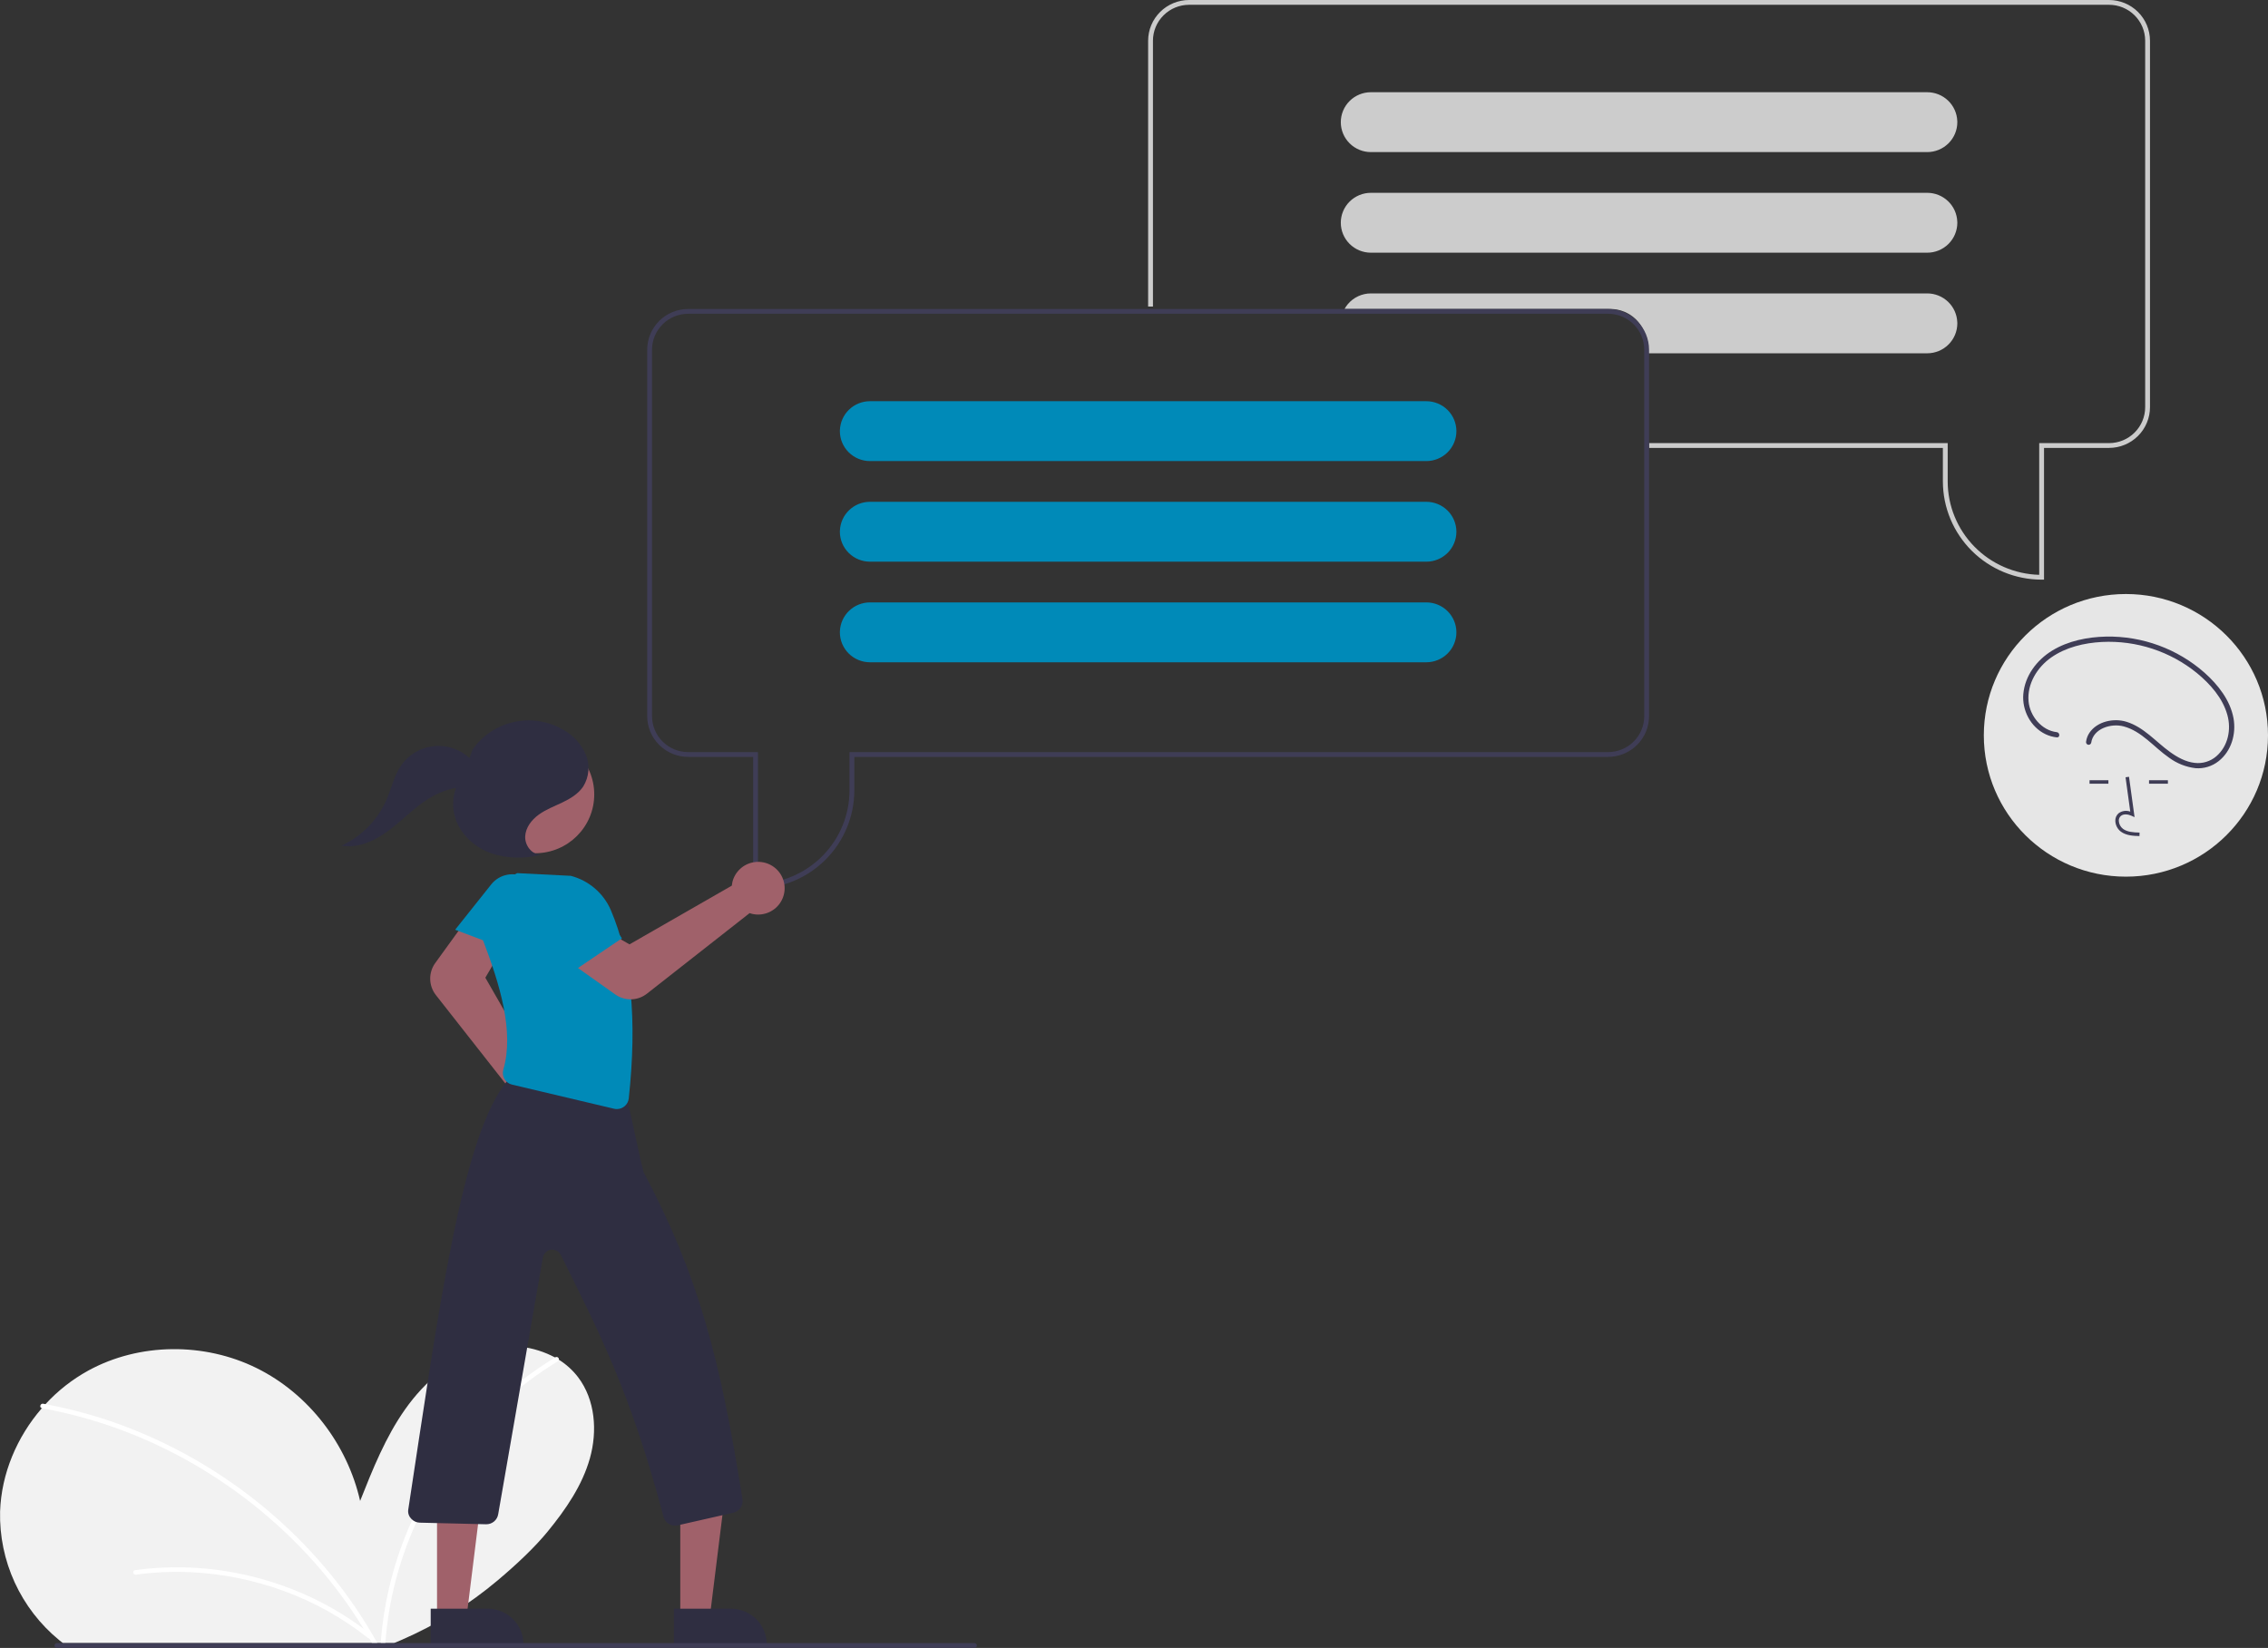 <svg width="538" height="391" viewBox="0 0 538 391" fill="none" xmlns="http://www.w3.org/2000/svg">
<rect x="0" y="0" width="538" height="391" fill="#333333" stroke="none"/>
<g clip-path="url(#clip0_49_117)">
<path d="M484.871 137.532H484.299C478.09 137.525 472.136 135.068 467.745 130.7C463.354 126.331 460.884 120.409 460.877 114.231V106.275H391.18V105.138H462.019V114.231C462.026 120.009 464.298 125.556 468.352 129.694C472.406 133.832 477.922 136.233 483.728 136.388V105.138H500.295C502.567 105.136 504.745 104.237 506.352 102.638C507.958 101.04 508.862 98.874 508.865 96.613V9.661C508.862 7.401 507.958 5.234 506.352 3.636C504.745 2.038 502.567 1.139 500.295 1.137H282.065C279.793 1.139 277.615 2.038 276.009 3.636C274.402 5.234 273.498 7.401 273.496 9.661V72.744H272.353V9.661C272.356 7.1 273.38 4.644 275.201 2.833C277.022 1.022 279.49 0.003 282.065 0H500.295C502.87 0.003 505.339 1.022 507.159 2.833C508.98 4.644 510.004 7.1 510.007 9.661V96.613C510.004 99.175 508.98 101.631 507.159 103.442C505.339 105.253 502.87 106.272 500.295 106.275H484.871V137.532Z" fill="#CCCCCC"/>
<path d="M464.293 28.706C464.221 26.872 463.439 25.137 462.11 23.865C460.781 22.592 459.008 21.881 457.163 21.88H325.197C323.303 21.88 321.487 22.628 320.147 23.961C318.808 25.293 318.056 27.1 318.056 28.984C318.056 30.868 318.808 32.675 320.147 34.007C321.487 35.34 323.303 36.088 325.197 36.088H457.163C459.057 36.085 460.871 35.336 462.21 34.004C463.549 32.673 464.302 30.867 464.304 28.984C464.306 28.891 464.303 28.798 464.293 28.706Z" fill="#CCCCCC"/>
<path d="M464.293 52.575C464.221 50.741 463.439 49.006 462.11 47.734C460.781 46.462 459.008 45.75 457.163 45.749H325.197C323.303 45.749 321.487 46.498 320.147 47.83C318.808 49.162 318.056 50.969 318.056 52.853C318.056 54.737 318.808 56.544 320.147 57.876C321.487 59.209 323.303 59.957 325.197 59.957H457.163C459.057 59.955 460.871 59.205 462.21 57.873C463.549 56.542 464.302 54.736 464.304 52.853C464.306 52.76 464.303 52.667 464.293 52.575Z" fill="#CCCCCC"/>
<path d="M464.293 76.444C464.221 74.61 463.439 72.876 462.109 71.603C460.78 70.331 459.008 69.62 457.163 69.618H325.197C324.15 69.618 323.116 69.848 322.168 70.29C321.221 70.732 320.382 71.376 319.712 72.176C319.419 72.53 319.159 72.911 318.936 73.312H382.039C384.311 73.315 386.489 74.214 388.096 75.812C389.702 77.41 390.606 79.577 390.609 81.837V83.826H457.163C459.056 83.824 460.871 83.074 462.21 81.743C463.549 80.411 464.302 78.606 464.304 76.722C464.306 76.629 464.302 76.536 464.293 76.444Z" fill="#CCCCCC"/>
<path d="M14.006 389.127C14.317 389.381 14.628 389.624 14.946 389.863H93.443C94.028 389.624 94.61 389.379 95.189 389.127C103.476 385.54 111.189 380.762 118.083 374.948C122.66 371.09 126.871 367.107 129.923 363.375C134.182 358.166 138.105 352.49 139.929 346.023C141.749 339.555 141.206 332.142 137.139 326.778C135.88 325.129 134.332 323.718 132.569 322.615C132.277 322.431 131.981 322.255 131.677 322.089C126.618 319.38 120.716 318.674 115.156 320.112C107.293 322.133 100.758 327.776 96.096 334.394C91.434 341.009 88.407 348.607 85.425 356.12C82.398 342.71 73.232 330.699 60.851 324.592C48.474 318.485 33.096 318.559 20.981 325.174C17.17 327.267 13.726 329.965 10.787 333.161C10.495 333.474 10.21 333.794 9.929 334.118C4.02 340.925 0.323 349.641 0.02 358.63C-0.117 364.434 1.071 370.194 3.493 375.476C5.916 380.758 9.51 385.425 14.006 389.127Z" fill="#F2F2F2"/>
<path d="M90.305 389.863H91.415C91.43 389.617 91.448 389.374 91.471 389.127C91.859 384.312 92.671 379.541 93.898 374.867C96.713 364.197 101.522 354.15 108.074 345.25C114.606 336.321 122.842 328.759 132.31 322.994C132.379 322.955 132.439 322.9 132.484 322.835C132.529 322.769 132.558 322.694 132.569 322.615C132.587 322.512 132.576 322.407 132.536 322.31C132.496 322.214 132.429 322.131 132.343 322.07C132.257 322.01 132.156 321.975 132.052 321.97C131.947 321.965 131.843 321.99 131.751 322.041C131.726 322.056 131.701 322.072 131.677 322.089C126.313 325.342 121.333 329.184 116.832 333.544C108.781 341.357 102.288 350.616 97.698 360.831C93.649 369.778 91.168 379.348 90.364 389.127C90.342 389.374 90.324 389.62 90.305 389.863Z" fill="white"/>
<path d="M9.929 334.118C9.937 334.123 9.946 334.125 9.955 334.126C10.765 334.273 11.579 334.428 12.386 334.593C19.007 335.946 25.489 337.904 31.749 340.442C37.992 342.977 43.998 346.057 49.695 349.645C55.4 353.231 60.779 357.306 65.773 361.822C70.766 366.331 75.346 371.273 79.46 376.59C82.534 380.573 85.329 384.762 87.826 389.127C87.966 389.37 88.103 389.617 88.24 389.863H89.51C89.376 389.617 89.239 389.37 89.099 389.127C86.079 383.779 82.616 378.69 78.746 373.914C74.466 368.628 69.722 363.731 64.57 359.282C59.451 354.857 53.956 350.882 48.148 347.399C42.316 343.903 36.184 340.927 29.825 338.506C23.653 336.159 17.282 334.37 10.787 333.161C10.606 333.128 10.428 333.095 10.247 333.062C9.555 332.937 9.259 333.975 9.929 334.118Z" fill="white"/>
<path d="M32.002 372.544C39.732 371.486 47.582 371.662 55.257 373.066C62.908 374.457 70.295 377.027 77.152 380.681C81.005 382.741 84.662 385.144 88.078 387.862C88.636 388.306 87.846 389.083 87.293 388.643C81.299 383.9 74.58 380.142 67.391 377.514C60.259 374.889 52.762 373.377 45.166 373.028C40.867 372.832 36.56 373.026 32.297 373.609C32.156 373.643 32.006 373.622 31.88 373.55C31.753 373.479 31.658 373.362 31.615 373.223C31.576 373.082 31.596 372.932 31.668 372.805C31.741 372.677 31.861 372.584 32.002 372.544Z" fill="white"/>
<path d="M381.468 73.312H163.238C160.663 73.316 158.195 74.335 156.375 76.146C154.554 77.957 153.53 80.413 153.526 82.974V169.926C153.53 172.487 154.554 174.942 156.375 176.753C158.195 178.565 160.663 179.584 163.238 179.587H178.663V210.844H179.234C185.444 210.838 191.398 208.381 195.789 204.013C200.18 199.644 202.65 193.721 202.657 187.544V179.587H381.468C384.043 179.584 386.511 178.565 388.331 176.753C390.152 174.942 391.176 172.487 391.18 169.926V82.974C391.176 80.413 390.152 77.957 388.331 76.146C386.511 74.335 384.043 73.316 381.468 73.312ZM390.037 169.926C390.035 172.186 389.131 174.353 387.525 175.951C385.918 177.549 383.74 178.448 381.468 178.451H201.514V187.544C201.506 193.321 199.234 198.868 195.18 203.006C191.127 207.144 185.611 209.546 179.805 209.702V178.451H163.238C160.966 178.448 158.788 177.549 157.182 175.951C155.575 174.353 154.671 172.186 154.669 169.926V82.974C154.671 80.714 155.575 78.547 157.182 76.949C158.788 75.351 160.966 74.452 163.238 74.449H381.468C383.74 74.452 385.918 75.351 387.525 76.949C389.131 78.547 390.035 80.714 390.037 82.974V169.926Z" fill="#3F3D56"/>
<path d="M338.337 95.193H206.37C204.525 95.194 202.753 95.905 201.424 97.177C200.095 98.45 199.312 100.184 199.24 102.018C199.231 102.111 199.227 102.204 199.229 102.297C199.232 104.18 199.985 105.985 201.324 107.317C202.662 108.648 204.477 109.398 206.37 109.4H338.337C340.23 109.4 342.047 108.652 343.386 107.32C344.725 105.988 345.478 104.181 345.478 102.297C345.478 100.412 344.725 98.606 343.386 97.273C342.047 95.941 340.23 95.193 338.337 95.193Z" fill="#008AB8"/>
<path d="M338.337 119.062H206.37C204.525 119.063 202.753 119.774 201.424 121.046C200.095 122.319 199.312 124.054 199.24 125.887C199.231 125.98 199.227 126.073 199.229 126.166C199.232 128.049 199.985 129.854 201.324 131.186C202.662 132.518 204.477 133.267 206.37 133.27H338.337C340.23 133.27 342.047 132.521 343.386 131.189C344.725 129.857 345.478 128.05 345.478 126.166C345.478 124.282 344.725 122.475 343.386 121.142C342.047 119.81 340.23 119.062 338.337 119.062Z" fill="#008AB8"/>
<path d="M338.337 142.931H206.37C204.525 142.932 202.753 143.643 201.424 144.916C200.095 146.188 199.312 147.923 199.24 149.756C199.231 149.849 199.227 149.942 199.229 150.035C199.232 151.918 199.985 153.724 201.324 155.055C202.662 156.387 204.477 157.136 206.37 157.139H338.337C340.23 157.139 342.047 156.39 343.386 155.058C344.725 153.726 345.478 151.919 345.478 150.035C345.478 148.151 344.725 146.344 343.386 145.012C342.047 143.679 340.23 142.931 338.337 142.931Z" fill="#008AB8"/>
<path d="M128.382 268.653C128.125 268.653 127.868 268.637 127.613 268.605C126.734 268.498 125.888 268.207 125.129 267.752C124.371 267.297 123.718 266.687 123.213 265.963C122.709 265.239 122.363 264.418 122.2 263.552C122.037 262.686 122.059 261.795 122.266 260.939C122.315 260.74 122.374 260.544 122.443 260.351L103.382 236.076C102.543 234.999 102.076 233.681 102.049 232.319C102.022 230.956 102.438 229.621 103.234 228.512L109.91 219.288L118.637 225.985L115.131 231.976L129.015 256.186C129.294 256.211 129.571 256.256 129.844 256.32C131.34 256.678 132.652 257.569 133.532 258.824C134.411 260.08 134.798 261.612 134.618 263.132C134.438 264.652 133.703 266.054 132.554 267.071C131.405 268.089 129.921 268.651 128.382 268.653Z" fill="#A0616A"/>
<path d="M161.369 383.679L168.373 383.678L171.704 356.804L161.368 356.805L161.369 383.679Z" fill="#A0616A"/>
<path d="M181.88 390.147L159.868 390.148L159.868 381.688L173.375 381.687C174.492 381.687 175.598 381.906 176.63 382.331C177.662 382.756 178.599 383.38 179.389 384.165C180.179 384.951 180.805 385.883 181.233 386.91C181.66 387.936 181.88 389.036 181.88 390.147Z" fill="#2F2E41"/>
<path d="M103.669 383.679L110.673 383.678L114.005 356.804L103.668 356.805L103.669 383.679Z" fill="#A0616A"/>
<path d="M124.18 390.147L102.168 390.148L102.168 381.688L115.675 381.687C116.792 381.687 117.898 381.906 118.93 382.331C119.962 382.756 120.899 383.38 121.689 384.165C122.479 384.951 123.105 385.883 123.533 386.91C123.96 387.936 124.18 389.036 124.18 390.147Z" fill="#2F2E41"/>
<path d="M107.968 220.596L123.692 226.54L127.531 215.932C128.041 214.523 128.034 212.981 127.511 211.577C126.988 210.173 125.983 208.998 124.674 208.26C123.349 207.513 121.8 207.262 120.306 207.553C118.811 207.843 117.471 208.655 116.526 209.842L107.968 220.596Z" fill="#008AB8"/>
<path d="M160.124 361.985C159.496 361.984 158.886 361.776 158.39 361.392C157.895 361.009 157.541 360.472 157.386 359.867C149.545 330.024 141.583 315.066 133.045 297.77C132.832 297.339 132.486 296.986 132.057 296.764C131.629 296.542 131.14 296.462 130.662 296.535C130.185 296.608 129.743 296.831 129.402 297.172C129.06 297.512 128.837 297.951 128.764 298.427L118.182 359.264C118.076 359.943 117.726 360.56 117.197 361.001C116.667 361.442 115.995 361.677 115.305 361.661L99.594 361.28C99.213 361.273 98.837 361.188 98.49 361.032C98.142 360.875 97.83 360.65 97.573 360.371C97.301 360.103 97.093 359.777 96.964 359.418C96.835 359.06 96.789 358.677 96.828 358.298C103.944 311.614 109.547 269.356 120.321 256.465C120.62 256.183 120.962 255.952 121.335 255.779L121.008 255.729C120.915 255.715 120.666 255.677 120.663 255.428L120.66 255.187L120.905 255.141C121.298 255.127 121.689 255.186 122.06 255.314L146.651 259.079C147.332 259.183 147.952 259.53 148.395 260.056C148.838 260.581 149.073 261.248 149.058 261.934C150.395 268.155 152.444 277.546 152.627 278.009C165.747 302.822 170.838 322.362 176.13 355.727C176.239 356.435 176.076 357.157 175.672 357.75C175.268 358.342 174.653 358.76 173.952 358.921L160.764 361.913C160.554 361.961 160.339 361.985 160.124 361.985Z" fill="#2F2E41"/>
<path d="M146.324 263.147C146.103 263.147 145.883 263.121 145.669 263.071L121.458 257.341C121.087 257.255 120.738 257.094 120.432 256.869C120.126 256.643 119.869 256.357 119.678 256.029C119.482 255.69 119.356 255.314 119.308 254.925C119.261 254.536 119.293 254.142 119.402 253.765C122.013 244.761 118.589 233.6 114.501 222.88C113.981 219.745 114.491 216.527 115.954 213.702C117.417 210.878 119.756 208.598 122.624 207.201L122.69 207.169L135.401 207.807C137.488 208.352 139.424 209.36 141.063 210.755C142.703 212.151 144.003 213.898 144.865 215.866C149.765 227.272 151.167 241.909 149.153 260.612C149.079 261.307 148.749 261.951 148.227 262.419C147.705 262.887 147.027 263.146 146.324 263.147Z" fill="#008AB8"/>
<path d="M149.581 237.11C148.288 237.113 147.028 236.714 145.974 235.97L136.597 229.321L143.287 220.607L149.327 224.066L173.596 210.139C173.62 209.861 173.664 209.585 173.726 209.313C174.011 208.11 174.648 207.017 175.556 206.173C176.465 205.33 177.605 204.773 178.831 204.574C180.058 204.375 181.317 204.542 182.448 205.054C183.579 205.567 184.532 206.401 185.186 207.452C185.841 208.504 186.167 209.724 186.124 210.96C186.081 212.196 185.671 213.391 184.945 214.395C184.219 215.398 183.211 216.165 182.047 216.599C180.883 217.032 179.616 217.113 178.406 216.83C178.206 216.782 178.008 216.724 177.814 216.656L153.435 235.789C152.336 236.647 150.978 237.113 149.581 237.11Z" fill="#A0616A"/>
<path d="M133.622 232.034L147.532 222.624L140.995 213.414C140.127 212.191 138.852 211.312 137.396 210.934C135.94 210.555 134.396 210.701 133.038 211.345C131.663 211.997 130.569 213.116 129.951 214.5C129.333 215.885 129.234 217.443 129.67 218.894L133.622 232.034Z" fill="#008AB8"/>
<path d="M126.932 202.446C134.681 202.446 140.963 196.197 140.963 188.488C140.963 180.779 134.681 174.529 126.932 174.529C119.183 174.529 112.901 180.779 112.901 188.488C112.901 196.197 119.183 202.446 126.932 202.446Z" fill="#A0616A"/>
<path d="M128.218 202.769C126.112 202.76 124.487 200.554 124.582 198.461C124.676 196.368 126.089 194.527 127.792 193.294C129.494 192.06 131.491 191.309 133.389 190.402C135.288 189.496 137.17 188.365 138.342 186.624C139.05 185.485 139.473 184.193 139.574 182.858C139.676 181.522 139.454 180.182 138.926 178.949C137.836 176.485 135.963 174.444 133.594 173.139C130.077 171.09 125.912 170.435 121.931 171.304C117.949 172.173 114.443 174.502 112.11 177.828L109.706 184.339C107.257 187.27 106.868 191.621 108.374 195.126C109.88 198.63 113.086 201.267 116.704 202.52C120.374 203.694 124.304 203.811 128.039 202.858" fill="#2F2E41"/>
<path d="M113.057 181.87C112.096 180.395 110.785 179.179 109.239 178.327C107.694 177.476 105.961 177.016 104.195 176.988C102.429 176.959 100.682 177.364 99.11 178.166C97.538 178.967 96.189 180.141 95.18 181.584C93.492 184 92.879 186.978 91.719 189.683C89.617 194.529 85.794 198.434 80.981 200.653C85.195 201.391 89.394 199.258 92.763 196.634C96.133 194.009 99.096 190.806 102.869 188.799C105.838 187.226 109.173 186.464 112.534 186.591" fill="#2F2E41"/>
<path d="M231.16 391H13.501C13.35 391 13.204 390.94 13.097 390.834C12.99 390.727 12.93 390.582 12.93 390.432C12.93 390.281 12.99 390.136 13.097 390.03C13.204 389.923 13.35 389.863 13.501 389.863H231.16C231.311 389.863 231.457 389.923 231.564 390.03C231.671 390.136 231.731 390.281 231.731 390.432C231.731 390.582 231.671 390.727 231.564 390.834C231.457 390.94 231.311 391 231.16 391Z" fill="#3F3D56"/>
<path d="M504.294 208.003C522.91 208.003 538 192.991 538 174.472C538 155.954 522.91 140.942 504.294 140.942C485.679 140.942 470.589 155.954 470.589 174.472C470.589 192.991 485.679 208.003 504.294 208.003Z" fill="#E6E6E6"/>
<path d="M507.509 198.371C506.136 198.333 504.428 198.285 503.112 197.33C502.72 197.033 502.398 196.655 502.169 196.222C501.939 195.788 501.808 195.31 501.784 194.821C501.76 194.474 501.817 194.125 501.951 193.803C502.085 193.482 502.292 193.195 502.556 192.966C502.948 192.675 503.407 192.486 503.892 192.416C504.376 192.347 504.87 192.399 505.329 192.569L504.208 184.421L505.031 184.309L506.348 193.887L505.661 193.574C504.865 193.21 503.771 193.026 503.092 193.597C502.925 193.746 502.795 193.931 502.712 194.139C502.629 194.346 502.595 194.57 502.613 194.792C502.633 195.156 502.732 195.512 502.903 195.834C503.073 196.157 503.312 196.44 503.602 196.662C504.626 197.407 505.987 197.503 507.532 197.546L507.509 198.371Z" fill="#3F3D56"/>
<path d="M500.14 185.124H495.667V185.95H500.14V185.124Z" fill="#3F3D56"/>
<path d="M514.256 185.124H509.783V185.95H514.256V185.124Z" fill="#3F3D56"/>
<path d="M487.897 173.717C484.296 173.308 481.507 169.876 481.2 166.393C480.836 162.249 483.262 158.314 486.589 155.989C490.07 153.557 494.405 152.542 498.601 152.318C506.785 151.913 514.828 154.55 521.165 159.717C524.309 162.314 527.245 165.623 528.357 169.619C529.324 173.09 528.537 177.021 525.732 179.452C525.037 180.048 524.227 180.494 523.351 180.762C522.475 181.031 521.552 181.115 520.641 181.011C518.464 180.786 516.455 179.647 514.717 178.39C511.334 175.943 508.557 172.535 504.436 171.256C501.415 170.319 497.494 171.144 495.647 173.862C495.228 174.485 494.957 175.193 494.853 175.935C494.815 176.093 494.839 176.26 494.919 176.402C495 176.543 495.132 176.649 495.288 176.697C495.447 176.74 495.617 176.719 495.76 176.638C495.904 176.557 496.009 176.423 496.054 176.265C496.539 172.841 500.771 171.563 503.74 172.345C508.07 173.485 510.977 177.329 514.529 179.771C516.368 181.135 518.534 181.995 520.812 182.266C522.787 182.42 524.746 181.821 526.294 180.59C529.328 178.206 530.489 174.106 529.818 170.414C529.041 166.139 526.148 162.475 522.975 159.639C516.541 153.949 508.189 150.879 499.582 151.042C495.192 151.142 490.611 152.044 486.829 154.352C483.161 156.591 480.325 160.337 479.955 164.691C479.628 168.523 481.695 172.532 485.243 174.211C486.08 174.605 486.977 174.857 487.897 174.956C488.692 175.046 488.686 173.806 487.897 173.717Z" fill="#3F3D56"/>
</g>
<defs>
<clipPath id="clip0_49_117">
<rect width="538" height="391" fill="white"/>
</clipPath>
</defs>
</svg>
